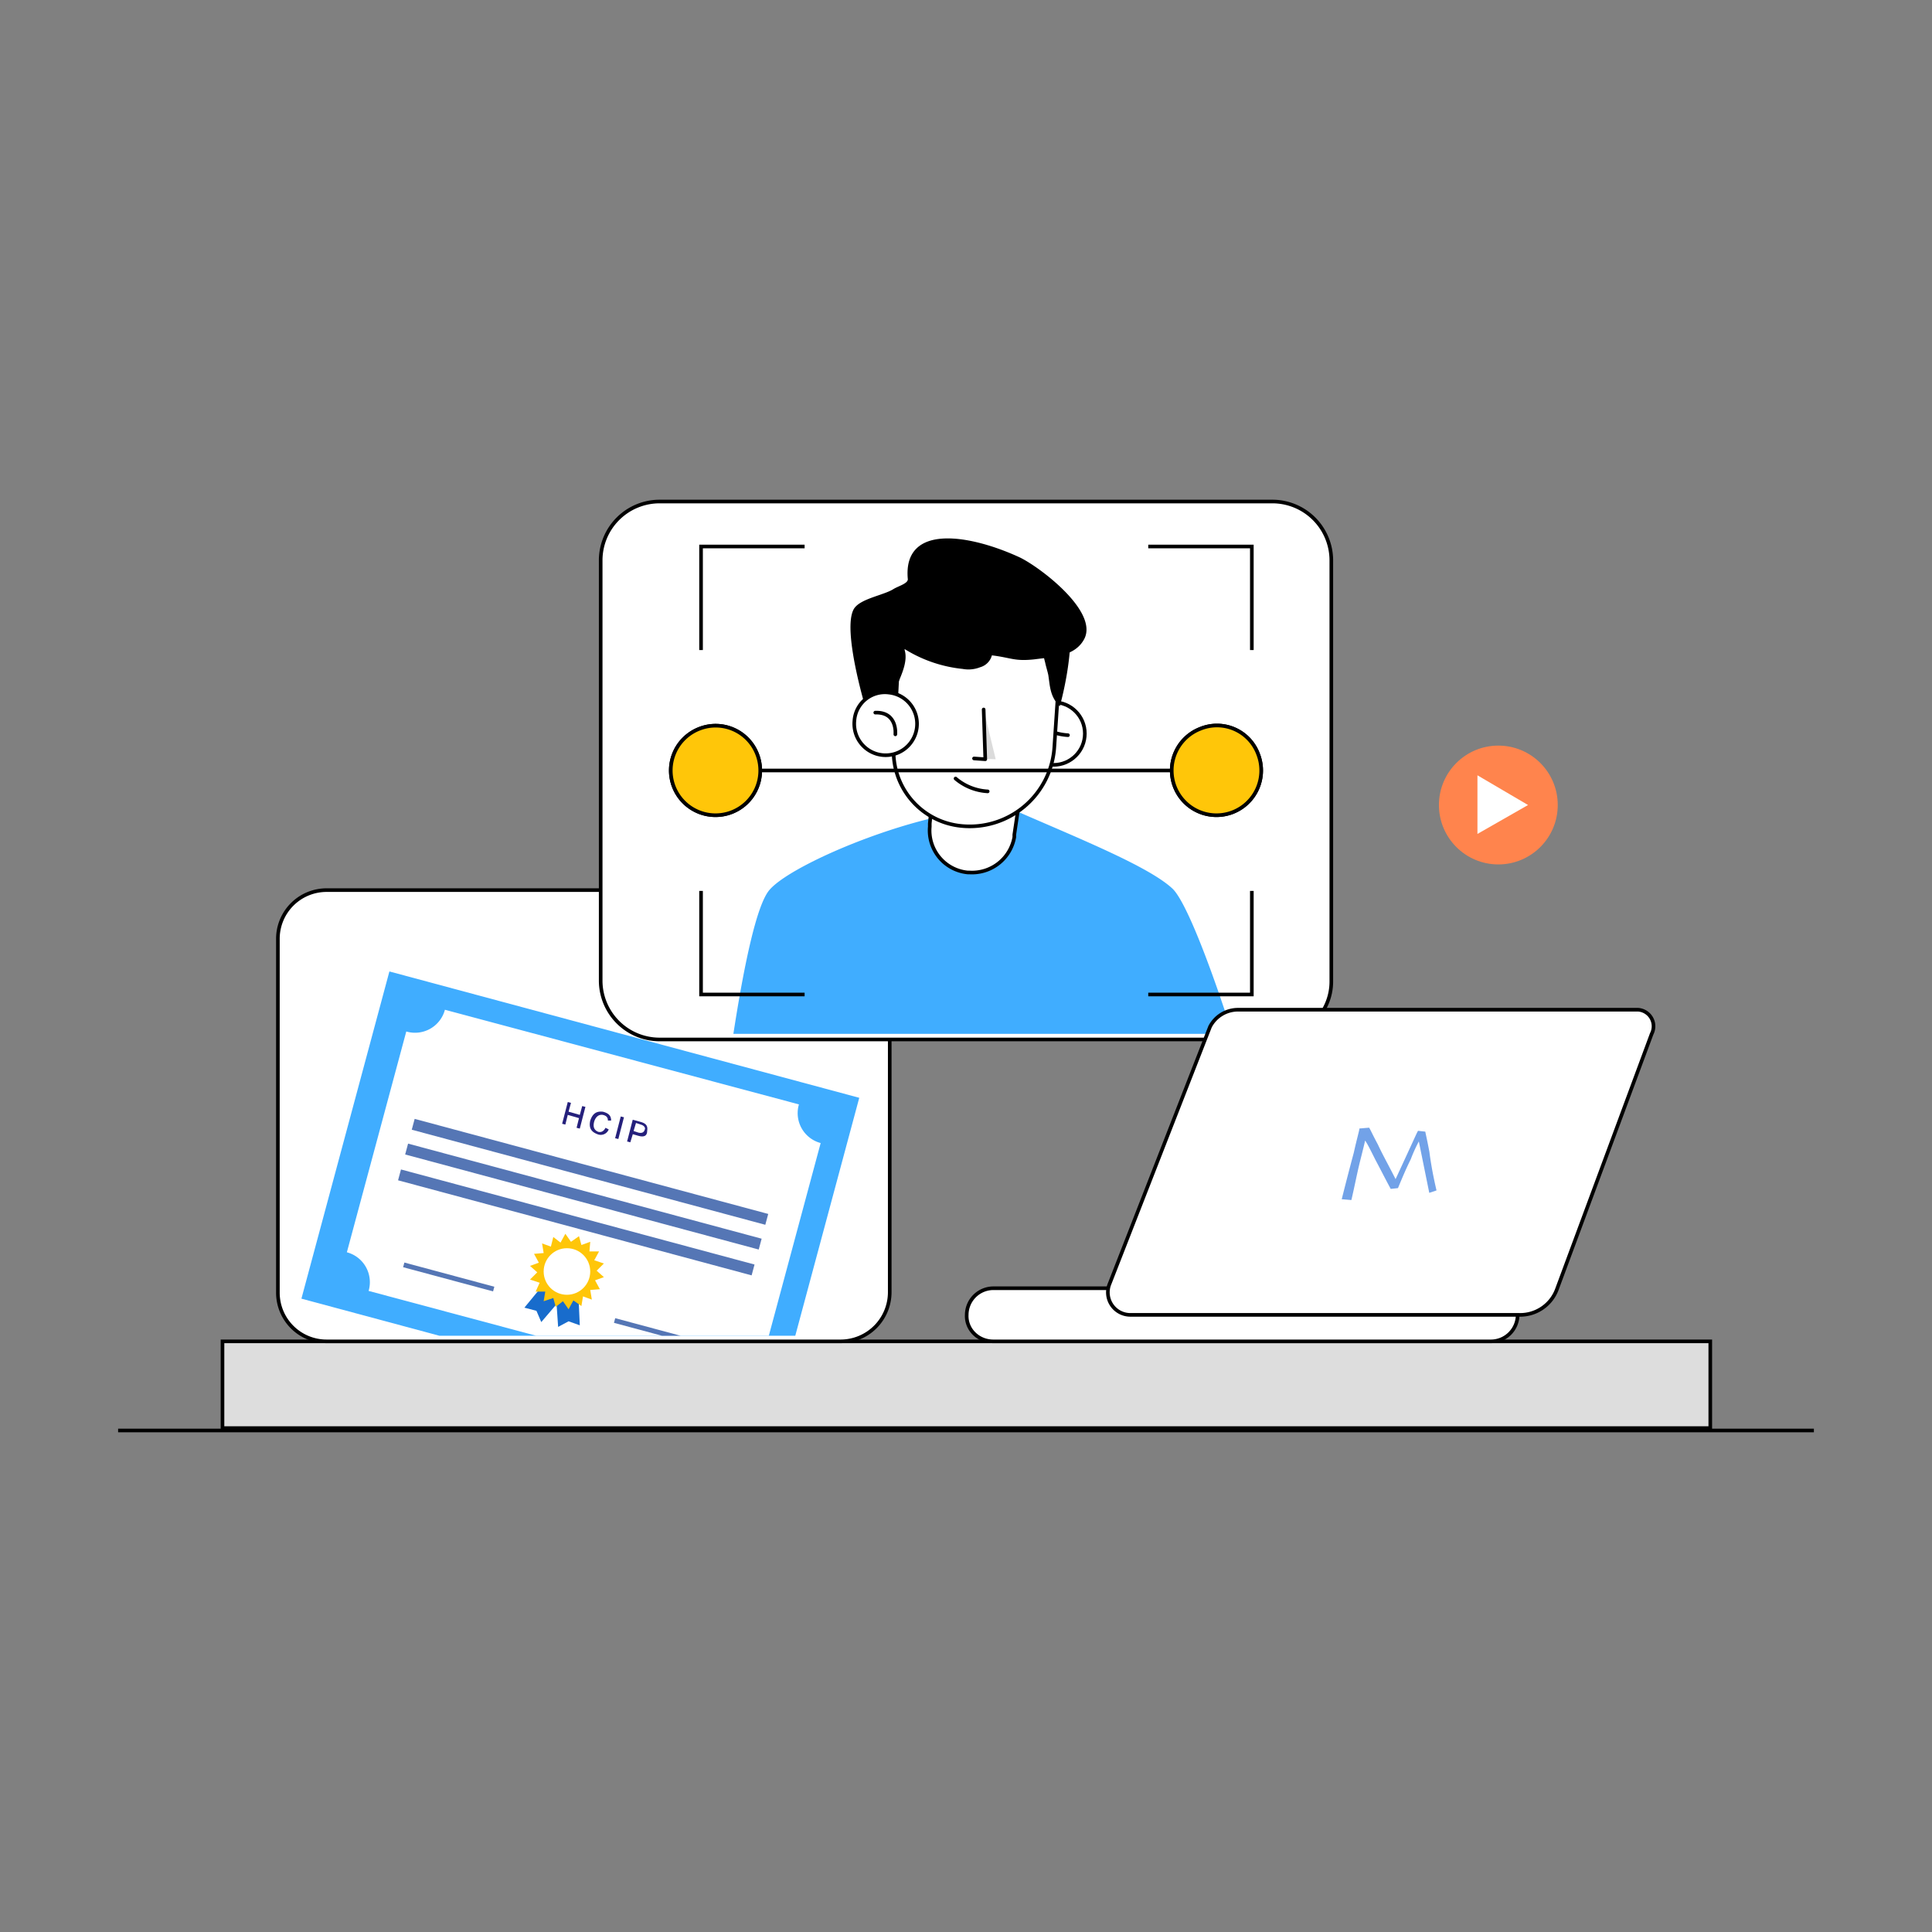 <svg id="图层_1" data-name="图层 1" xmlns="http://www.w3.org/2000/svg" xmlns:xlink="http://www.w3.org/1999/xlink" viewBox="0 0 800 800"><rect x="0" y="0" width="800" height="800" fill="#808080" stroke="none"/><defs><style>.cls-1,.cls-15,.cls-2{fill:none;}.cls-14,.cls-15,.cls-16,.cls-17,.cls-19,.cls-2,.cls-3,.cls-6{stroke:#000;}.cls-16,.cls-19,.cls-2,.cls-3,.cls-6{stroke-miterlimit:10;}.cls-14,.cls-15,.cls-17,.cls-19,.cls-2,.cls-3,.cls-6{stroke-width:1.5px;}.cls-3{fill:#ddd;}.cls-4{fill:#ff844d;}.cls-14,.cls-17,.cls-5,.cls-6{fill:#fff;}.cls-7{clip-path:url(#clip-path);}.cls-8{fill:#40adff;}.cls-9{fill:#5576b5;}.cls-10{fill:#25207c;}.cls-11{fill:#186ccc;}.cls-12,.cls-19{fill:#ffc609;}.cls-13{clip-path:url(#clip-path-2);}.cls-14{stroke-miterlimit:10;}.cls-15,.cls-17{stroke-linecap:round;stroke-linejoin:round;}.cls-18{fill:#dbdbdb;}.cls-20{fill:#72a2e8;}</style><clipPath id="clip-path"><path class="cls-1" d="M342.81,553.1H130a20.15,20.15,0,0,1-20.29-20.28V386.54A20.16,20.16,0,0,1,130,366.25H342.81a20.16,20.16,0,0,1,20.29,20.29V532.82A20.37,20.37,0,0,1,342.81,553.1Z"/></clipPath><clipPath id="clip-path-2"><path class="cls-1" d="M525.34,428.09H275a23.84,23.84,0,0,1-23.94-23.93V232.27A23.84,23.84,0,0,1,275,208.33H525.34a23.84,23.84,0,0,1,23.94,23.94V404.16C549,417.45,538.31,428.09,525.34,428.09Z"/></clipPath></defs><line class="cls-2" x1="48.91" y1="592.33" x2="751.09" y2="592.33"/><rect class="cls-3" x="92.13" y="555.43" width="616.06" height="35.91"/><circle class="cls-4" cx="620.43" cy="333.34" r="24.6"/><polygon class="cls-5" points="632.73 333.34 611.78 321.04 611.78 345.31 632.73 333.34"/><path class="cls-6" d="M348.13,555.43H135.36a20.16,20.16,0,0,1-20.29-20.28V388.86a20.16,20.16,0,0,1,20.29-20.28H348.13a20.16,20.16,0,0,1,20.29,20.28V535.15A20.37,20.37,0,0,1,348.13,555.43Z"/><g class="cls-7"><rect class="cls-8" x="170.16" y="395.4" width="140.3" height="201.47" transform="translate(-301.21 599.4) rotate(-74.95)"/><path class="cls-5" d="M315.22,564.74l24.6-91.43a12.81,12.81,0,0,1-9-16L184.23,418.12a12.82,12.82,0,0,1-16,9l-24.6,91.42a12.81,12.81,0,0,1,9,16l146.62,39.23A13,13,0,0,1,315.22,564.74Z"/><rect class="cls-9" x="241.97" y="409.39" width="4.65" height="151.6" transform="translate(-287.68 595.16) rotate(-74.95)"/><rect class="cls-9" x="239.25" y="419.64" width="4.65" height="151.6" transform="translate(-299.6 600.12) rotate(-74.95)"/><rect class="cls-9" x="236.31" y="430.34" width="4.65" height="151.6" transform="translate(-312.11 605.2) rotate(-74.95)"/><path class="cls-10" d="M240.08,467.33l-1.33-.34,1-4-4.65-1.33-1,4-1.33-.33,2.33-9,1.33.34-1,3.65,4.65,1.33,1-3.65,1.33.33Z"/><path class="cls-10" d="M253.05,464h-1.33c0-1.33-.67-2-2-2.33-1.66-.33-3,.67-3.65,2.66-.67,2.33,0,3.66,1.66,4.33,1.33.33,2.33-.34,3-1.67l1.33.67a3.54,3.54,0,0,1-4.65,2c-2.66-1-3.66-2.66-3-5.65,1-3,2.66-4,5.32-3.66C252.05,461,253.05,462,253.05,464Z"/><path class="cls-10" d="M254.71,471.31l2.33-9,1.33.33-2.33,9Z"/><path class="cls-10" d="M264.35,470.32l-2.32-.67L261,473l-1.33-.34,2.33-9,3.65,1c2,.66,2.66,1.66,2.33,3.65C268,470.32,266.68,471,264.35,470.32Zm1-4.66-2-.66-1,3.32,2,.67c1.33.33,2.33,0,2.66-1.33C267.35,467,266.68,466,265.35,465.66Z"/><rect class="cls-9" x="272.1" y="532.49" width="2" height="38.57" transform="translate(-330.65 672.26) rotate(-74.95)"/><rect class="cls-9" x="184.81" y="509.45" width="2" height="38.57" transform="translate(-373.04 570.91) rotate(-74.95)"/><polygon class="cls-11" points="224.13 547.45 222.13 542.79 217.14 541.47 226.45 530.16 233.77 536.15 224.13 547.45"/><polygon class="cls-11" points="231.11 549.45 235.43 547.12 240.08 548.78 239.42 534.15 230.11 534.82 231.11 549.45"/><polygon class="cls-12" points="246.4 530.16 250.06 528.83 247.06 526.17 250.06 523.18 246.07 521.85 248.06 518.19 244.07 518.19 244.41 514.2 240.75 515.53 239.75 511.88 236.43 514.2 234.1 510.88 232.1 514.53 229.11 512.21 228.11 516.2 224.46 514.87 225.12 518.86 221.13 519.19 223.13 522.85 219.47 524.18 222.46 526.84 219.47 529.83 223.46 531.16 221.8 534.82 225.79 534.82 225.12 538.81 229.11 537.48 230.11 541.13 233.1 538.81 235.43 542.13 237.42 538.47 240.75 540.8 241.41 536.81 245.07 538.14 244.41 534.15 248.39 533.82 246.4 530.16"/><circle class="cls-5" cx="234.76" cy="526.5" r="9.64"/></g><path class="cls-6" d="M527,430.42H273a24.4,24.4,0,0,1-24.27-24.27V231.94A24.4,24.4,0,0,1,273,207.67H527a24.4,24.4,0,0,1,24.27,24.27V406.48C551.27,419.45,540.3,430.42,527,430.42Z"/><g class="cls-13"><path class="cls-8" d="M344.15,506.56c-6.65-1-33.92-3.66-40.9-10.64a22.63,22.63,0,0,1-6.31-19.29v-.33c1.66-9.64,11-95.08,21.61-107.72S396,329.35,421.94,336.33c25.94,11.31,53.87,22.61,63.51,31.59,8.64,8,28.59,68.15,38.23,106.39,1.66,7,3,15.29-2,20.28-5.66,6-58.52,20.28-58.52,20.28l-32.58,8C430.25,523.18,355.12,508.22,344.15,506.56Z"/><path class="cls-6" d="M423.61,321.37,420,345.64v1a17.78,17.78,0,0,1-18.62,14.63h-.67A17.47,17.47,0,0,1,385,342.32V341l.66-6.32,1.67-19.95Z"/><circle class="cls-14" cx="436.24" cy="303.75" r="12.97"/><path class="cls-15" d="M428.93,299.1a22.47,22.47,0,0,0,13.29,5.32"/><path class="cls-6" d="M398,342h0a35.1,35.1,0,0,0,38.57-32.58l2-29.92a28.83,28.83,0,0,0-28.93-30.92h0c-17.62-1.66-36.24,10.64-37.9,28.26l-1.66,32.25A31,31,0,0,0,398,342Z"/><path class="cls-15" d="M395.68,322.37a22.41,22.41,0,0,0,13.3,5.32"/><path class="cls-16" d="M370.08,289.79c-.33-4,1.66-7.65,3-11.31s2.33-8,0-11.3a55.63,55.63,0,0,0,25.6,9.31,12.63,12.63,0,0,0,7-.67,6.48,6.48,0,0,0,4.66-5c8.64,1,9.64,2.66,18.28,1.66,7.32-1,16.29-1,20-8.31,5.32-11-18.29-28.93-26.6-32.92C402,222,374.4,217,376.39,239.59c.34,2.32-3.65,3.32-6,4.65-4,2.66-13.63,4-16.29,8-5,8,4.65,40.23,4.65,40.23Z"/><path class="cls-16" d="M432.25,260.53c0,.33-.33,1-.33,1.33a38.54,38.54,0,0,0,1.33,12.3c.33,1.66,1,3.66,1.33,5.32.66,4.32.66,8.31,4,12,0,0,6-21.28,3.65-36.57-.33-1.66-1-6.32-3.65-5.32-2,.66-3.33,4-4.32,5.65A19.58,19.58,0,0,0,432.25,260.53Z"/><path class="cls-6" d="M353.79,298.43a13,13,0,1,0,14.29-11.64A12.64,12.64,0,0,0,353.79,298.43Z"/><path class="cls-17" d="M370.74,304.08s1-9.31-8.31-9"/><polygon class="cls-18" points="403.32 314.06 407.98 314.39 407.31 293.78 412.3 314.39 403.32 314.06"/><polyline class="cls-15" points="407.31 293.78 407.98 314.39 403.32 314.06"/></g><polyline class="cls-2" points="333.17 226.29 290.29 226.29 290.29 269.17"/><polyline class="cls-2" points="475.47 411.8 518.36 411.8 518.36 368.91"/><polyline class="cls-2" points="518.36 269.17 518.36 226.29 475.47 226.29"/><polyline class="cls-2" points="290.29 368.91 290.29 411.8 333.17 411.8"/><line class="cls-2" x1="496.42" y1="319.04" x2="297.6" y2="319.04"/><path class="cls-19" d="M521,312.39a18.52,18.52,0,1,1-23.94-10.63A18.16,18.16,0,0,1,521,312.39Z"/><path class="cls-19" d="M521,312.39a18.52,18.52,0,1,1-23.94-10.63A18.16,18.16,0,0,1,521,312.39Z"/><path class="cls-19" d="M313.56,312.39a18.52,18.52,0,1,1-23.94-10.63A18.42,18.42,0,0,1,313.56,312.39Z"/><path class="cls-19" d="M313.56,312.39a18.52,18.52,0,1,1-23.94-10.63A18.42,18.42,0,0,1,313.56,312.39Z"/><path class="cls-6" d="M411.3,555.43H617.43a11.07,11.07,0,0,0,11-11h0a11.06,11.06,0,0,0-11-11H411.3a11.07,11.07,0,0,0-11,11h0C400,550.44,405,555.43,411.3,555.43Z"/><path class="cls-6" d="M683.93,428.09,644.7,533.82a16.21,16.21,0,0,1-15.63,10.64H468.16a9.31,9.31,0,0,1-8.65-13L501.07,425.1a13.06,13.06,0,0,1,11.64-7H678.27A6.87,6.87,0,0,1,683.93,428.09Z"/><path class="cls-20" d="M594.83,492.93l-3,1-4.32-21.28h0a60.79,60.79,0,0,0-3.32,7.32c-2,4-3.66,8-5.32,12l-3,.33c-2-3.66-4-7.65-6.32-12-2.33-4.65-3.66-7.31-4.32-8h0c0,.34-.67,3-2,8.31s-2.32,10.64-3.65,16.3l-4-.34c1.66-6.65,3.32-13,5-19.28,1.33-6,2.33-9.31,2.33-10l4-.34c.33.34,1.33,2.66,3.66,7,2,4.33,4.65,9,7.31,14.3h0q3-6.48,6-13c2-4.32,3-6.64,3.32-7l3,.34c0,.33.67,3,1.67,8.31Q592.83,484.44,594.83,492.93Z"/></svg>